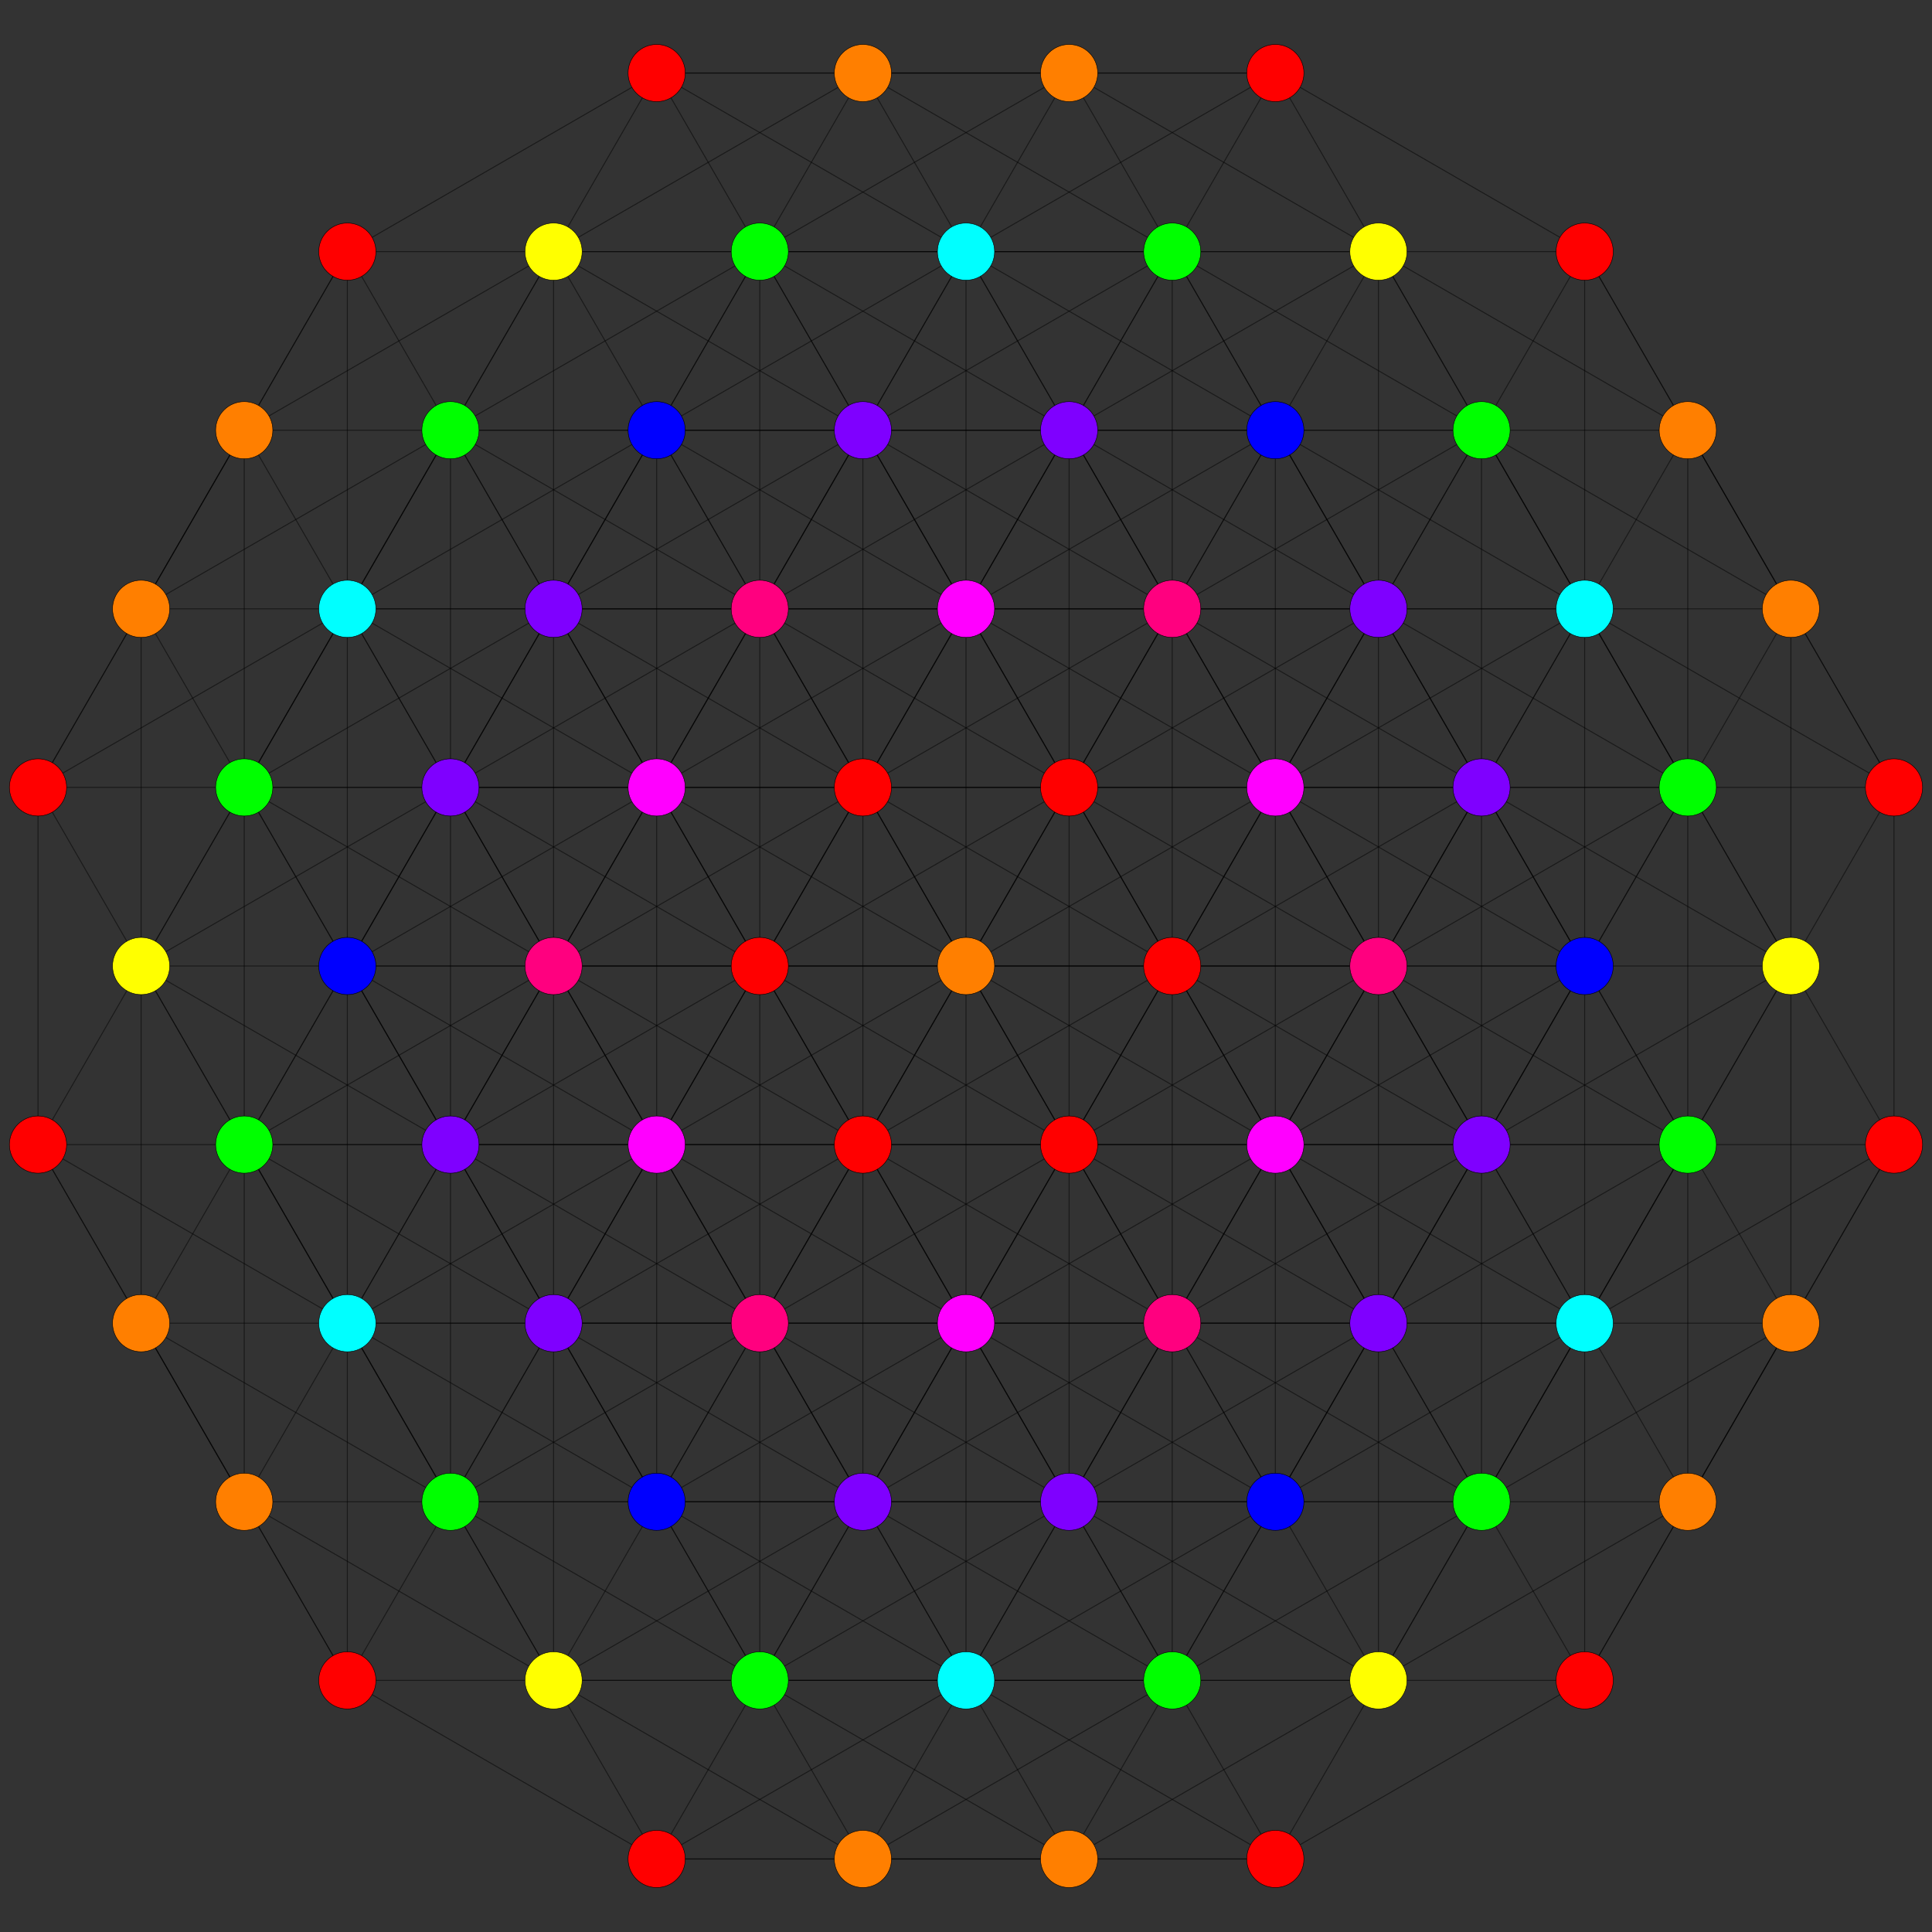 <?xml version="1.0" encoding="UTF-8" standalone="no"?>
<svg
xmlns="http://www.w3.org/2000/svg"
version="1.0"
width="2000" height="2000"
id="1_42_t0_A5.svg">
<rect width="100%" height="100%" fill="#333333" stroke="none"/>
<g style="stroke:#000000;stroke-width:1;stroke-opacity:0.50;">
<line x1="1000.000" y1="1000.000" x2="893.260" y2="1184.878"/>
<line x1="1000.000" y1="1000.000" x2="1106.740" y2="1184.878"/>
<line x1="1000.000" y1="1000.000" x2="1000.000" y2="1369.757"/>
<line x1="1000.000" y1="1000.000" x2="1213.479" y2="1000.000"/>
<line x1="1000.000" y1="1000.000" x2="1320.219" y2="1184.878"/>
<line x1="1000.000" y1="1000.000" x2="1213.479" y2="1369.757"/>
<line x1="1000.000" y1="1000.000" x2="1106.740" y2="815.122"/>
<line x1="1000.000" y1="1000.000" x2="1000.000" y2="1000.000"/>
<line x1="1000.000" y1="1000.000" x2="1320.219" y2="815.122"/>
<line x1="1000.000" y1="1000.000" x2="1426.958" y2="1000.000"/>
<line x1="1000.000" y1="1000.000" x2="893.260" y2="815.122"/>
<line x1="1000.000" y1="1000.000" x2="786.521" y2="1000.000"/>
<line x1="1000.000" y1="1000.000" x2="1000.000" y2="630.243"/>
<line x1="1000.000" y1="1000.000" x2="1213.479" y2="630.243"/>
<line x1="1000.000" y1="1000.000" x2="679.781" y2="1184.878"/>
<line x1="1000.000" y1="1000.000" x2="679.781" y2="815.122"/>
<line x1="1000.000" y1="1000.000" x2="786.521" y2="1369.757"/>
<line x1="1000.000" y1="1000.000" x2="573.042" y2="1000.000"/>
<line x1="1000.000" y1="1000.000" x2="786.521" y2="630.243"/>
<line x1="893.260" y1="1184.878" x2="1106.740" y2="1184.878"/>
<line x1="893.260" y1="1184.878" x2="1000.000" y2="1369.757"/>
<line x1="893.260" y1="1184.878" x2="1213.479" y2="1000.000"/>
<line x1="893.260" y1="1184.878" x2="1213.479" y2="1369.757"/>
<line x1="893.260" y1="1184.878" x2="1106.740" y2="1554.635"/>
<line x1="893.260" y1="1184.878" x2="1106.740" y2="815.122"/>
<line x1="893.260" y1="1184.878" x2="893.260" y2="815.122"/>
<line x1="893.260" y1="1184.878" x2="786.521" y2="1000.000"/>
<line x1="893.260" y1="1184.878" x2="893.260" y2="1184.878"/>
<line x1="893.260" y1="1184.878" x2="786.521" y2="1369.757"/>
<line x1="893.260" y1="1184.878" x2="679.781" y2="1184.878"/>
<line x1="893.260" y1="1184.878" x2="573.042" y2="1000.000"/>
<line x1="893.260" y1="1184.878" x2="679.781" y2="1554.635"/>
<line x1="893.260" y1="1184.878" x2="893.260" y2="1554.635"/>
<line x1="893.260" y1="1184.878" x2="466.302" y2="1184.878"/>
<line x1="893.260" y1="1184.878" x2="573.042" y2="1369.757"/>
<line x1="1106.740" y1="1184.878" x2="1000.000" y2="1369.757"/>
<line x1="1106.740" y1="1184.878" x2="1213.479" y2="1000.000"/>
<line x1="1106.740" y1="1184.878" x2="1320.219" y2="1184.878"/>
<line x1="1106.740" y1="1184.878" x2="1213.479" y2="1369.757"/>
<line x1="1106.740" y1="1184.878" x2="1320.219" y2="1554.635"/>
<line x1="1106.740" y1="1184.878" x2="1106.740" y2="815.122"/>
<line x1="1106.740" y1="1184.878" x2="1106.740" y2="1184.878"/>
<line x1="1106.740" y1="1184.878" x2="1426.958" y2="1000.000"/>
<line x1="1106.740" y1="1184.878" x2="1533.698" y2="1184.878"/>
<line x1="1106.740" y1="1184.878" x2="1426.958" y2="1369.757"/>
<line x1="1106.740" y1="1184.878" x2="893.260" y2="815.122"/>
<line x1="1106.740" y1="1184.878" x2="786.521" y2="1000.000"/>
<line x1="1106.740" y1="1184.878" x2="786.521" y2="1369.757"/>
<line x1="1106.740" y1="1184.878" x2="893.260" y2="1554.635"/>
<line x1="1106.740" y1="1184.878" x2="1106.740" y2="1554.635"/>
<line x1="1000.000" y1="1369.757" x2="1000.000" y2="1369.757"/>
<line x1="1000.000" y1="1369.757" x2="1320.219" y2="1184.878"/>
<line x1="1000.000" y1="1369.757" x2="1213.479" y2="1369.757"/>
<line x1="1000.000" y1="1369.757" x2="1320.219" y2="1554.635"/>
<line x1="1000.000" y1="1369.757" x2="1106.740" y2="1554.635"/>
<line x1="1000.000" y1="1369.757" x2="1213.479" y2="1000.000"/>
<line x1="1000.000" y1="1369.757" x2="1426.958" y2="1369.757"/>
<line x1="1000.000" y1="1369.757" x2="786.521" y2="1000.000"/>
<line x1="1000.000" y1="1369.757" x2="786.521" y2="1369.757"/>
<line x1="1000.000" y1="1369.757" x2="679.781" y2="1184.878"/>
<line x1="1000.000" y1="1369.757" x2="893.260" y2="1554.635"/>
<line x1="1000.000" y1="1369.757" x2="679.781" y2="1554.635"/>
<line x1="1000.000" y1="1369.757" x2="1000.000" y2="1739.513"/>
<line x1="1000.000" y1="1369.757" x2="573.042" y2="1369.757"/>
<line x1="1213.479" y1="1000.000" x2="1320.219" y2="1184.878"/>
<line x1="1213.479" y1="1000.000" x2="1213.479" y2="1369.757"/>
<line x1="1213.479" y1="1000.000" x2="1426.958" y2="1369.757"/>
<line x1="1213.479" y1="1000.000" x2="1106.740" y2="815.122"/>
<line x1="1213.479" y1="1000.000" x2="1320.219" y2="815.122"/>
<line x1="1213.479" y1="1000.000" x2="1213.479" y2="1000.000"/>
<line x1="1213.479" y1="1000.000" x2="1426.958" y2="1000.000"/>
<line x1="1213.479" y1="1000.000" x2="1640.437" y2="1000.000"/>
<line x1="1213.479" y1="1000.000" x2="1533.698" y2="1184.878"/>
<line x1="1213.479" y1="1000.000" x2="893.260" y2="815.122"/>
<line x1="1213.479" y1="1000.000" x2="1213.479" y2="630.243"/>
<line x1="1213.479" y1="1000.000" x2="1426.958" y2="630.243"/>
<line x1="1213.479" y1="1000.000" x2="1533.698" y2="815.122"/>
<line x1="1213.479" y1="1000.000" x2="786.521" y2="1000.000"/>
<line x1="1106.740" y1="1184.878" x2="1320.219" y2="815.122"/>
<line x1="1106.740" y1="1184.878" x2="679.781" y2="1184.878"/>
<line x1="1320.219" y1="1184.878" x2="1213.479" y2="1369.757"/>
<line x1="1320.219" y1="1184.878" x2="1426.958" y2="1369.757"/>
<line x1="1320.219" y1="1184.878" x2="1320.219" y2="1554.635"/>
<line x1="1320.219" y1="1184.878" x2="1320.219" y2="1184.878"/>
<line x1="1320.219" y1="1184.878" x2="1320.219" y2="815.122"/>
<line x1="1320.219" y1="1184.878" x2="1426.958" y2="1000.000"/>
<line x1="1320.219" y1="1184.878" x2="1640.437" y2="1369.757"/>
<line x1="1320.219" y1="1184.878" x2="1640.437" y2="1000.000"/>
<line x1="1320.219" y1="1184.878" x2="1533.698" y2="1184.878"/>
<line x1="1320.219" y1="1184.878" x2="1106.740" y2="815.122"/>
<line x1="1320.219" y1="1184.878" x2="1533.698" y2="815.122"/>
<line x1="1320.219" y1="1184.878" x2="893.260" y2="1184.878"/>
<line x1="1320.219" y1="1184.878" x2="1106.740" y2="1554.635"/>
<line x1="1213.479" y1="1369.757" x2="1426.958" y2="1369.757"/>
<line x1="1213.479" y1="1369.757" x2="1320.219" y2="1554.635"/>
<line x1="1213.479" y1="1369.757" x2="1106.740" y2="1554.635"/>
<line x1="1213.479" y1="1369.757" x2="1213.479" y2="1369.757"/>
<line x1="1213.479" y1="1369.757" x2="1426.958" y2="1000.000"/>
<line x1="1213.479" y1="1369.757" x2="1640.437" y2="1369.757"/>
<line x1="1213.479" y1="1369.757" x2="1533.698" y2="1184.878"/>
<line x1="1213.479" y1="1369.757" x2="786.521" y2="1369.757"/>
<line x1="1213.479" y1="1369.757" x2="1000.000" y2="1739.513"/>
<line x1="1213.479" y1="1369.757" x2="893.260" y2="1554.635"/>
<line x1="1426.958" y1="1369.757" x2="1320.219" y2="1554.635"/>
<line x1="1426.958" y1="1369.757" x2="1106.740" y2="1554.635"/>
<line x1="1426.958" y1="1369.757" x2="1426.958" y2="1000.000"/>
<line x1="1426.958" y1="1369.757" x2="1640.437" y2="1369.757"/>
<line x1="1426.958" y1="1369.757" x2="1640.437" y2="1000.000"/>
<line x1="1426.958" y1="1369.757" x2="1426.958" y2="1369.757"/>
<line x1="1426.958" y1="1369.757" x2="1533.698" y2="1184.878"/>
<line x1="1426.958" y1="1369.757" x2="1533.698" y2="1554.635"/>
<line x1="1426.958" y1="1369.757" x2="1747.177" y2="1184.878"/>
<line x1="1426.958" y1="1369.757" x2="1213.479" y2="1739.513"/>
<line x1="1320.219" y1="1554.635" x2="1106.740" y2="1554.635"/>
<line x1="1320.219" y1="1554.635" x2="1640.437" y2="1369.757"/>
<line x1="1320.219" y1="1554.635" x2="1533.698" y2="1184.878"/>
<line x1="1320.219" y1="1554.635" x2="1320.219" y2="1554.635"/>
<line x1="1320.219" y1="1554.635" x2="1533.698" y2="1554.635"/>
<line x1="1320.219" y1="1554.635" x2="893.260" y2="1554.635"/>
<line x1="1320.219" y1="1554.635" x2="1000.000" y2="1739.513"/>
<line x1="1320.219" y1="1554.635" x2="1213.479" y2="1739.513"/>
<line x1="1320.219" y1="1554.635" x2="1426.958" y2="1739.513"/>
<line x1="1106.740" y1="1554.635" x2="1533.698" y2="1554.635"/>
<line x1="1106.740" y1="1554.635" x2="786.521" y2="1369.757"/>
<line x1="1106.740" y1="1554.635" x2="1106.740" y2="1554.635"/>
<line x1="1106.740" y1="1554.635" x2="679.781" y2="1554.635"/>
<line x1="1106.740" y1="1554.635" x2="1000.000" y2="1739.513"/>
<line x1="1106.740" y1="1554.635" x2="893.260" y2="1554.635"/>
<line x1="1106.740" y1="1554.635" x2="1213.479" y2="1739.513"/>
<line x1="1106.740" y1="1554.635" x2="786.521" y2="1739.513"/>
<line x1="1213.479" y1="1369.757" x2="1533.698" y2="1554.635"/>
<line x1="1213.479" y1="1369.757" x2="1213.479" y2="1739.513"/>
<line x1="1106.740" y1="815.122" x2="1320.219" y2="815.122"/>
<line x1="1106.740" y1="815.122" x2="1426.958" y2="1000.000"/>
<line x1="1106.740" y1="815.122" x2="1533.698" y2="815.122"/>
<line x1="1106.740" y1="815.122" x2="893.260" y2="815.122"/>
<line x1="1106.740" y1="815.122" x2="1000.000" y2="630.243"/>
<line x1="1106.740" y1="815.122" x2="1106.740" y2="815.122"/>
<line x1="1106.740" y1="815.122" x2="1213.479" y2="630.243"/>
<line x1="1106.740" y1="815.122" x2="1320.219" y2="445.365"/>
<line x1="1106.740" y1="815.122" x2="1426.958" y2="630.243"/>
<line x1="1106.740" y1="815.122" x2="786.521" y2="1000.000"/>
<line x1="1106.740" y1="815.122" x2="786.521" y2="630.243"/>
<line x1="1106.740" y1="815.122" x2="893.260" y2="445.365"/>
<line x1="1106.740" y1="815.122" x2="1106.740" y2="445.365"/>
<line x1="1213.479" y1="1000.000" x2="1000.000" y2="630.243"/>
<line x1="1320.219" y1="815.122" x2="1426.958" y2="1000.000"/>
<line x1="1320.219" y1="815.122" x2="1640.437" y2="1000.000"/>
<line x1="1320.219" y1="815.122" x2="1320.219" y2="815.122"/>
<line x1="1320.219" y1="815.122" x2="1533.698" y2="815.122"/>
<line x1="1320.219" y1="815.122" x2="1533.698" y2="1184.878"/>
<line x1="1320.219" y1="815.122" x2="1000.000" y2="630.243"/>
<line x1="1320.219" y1="815.122" x2="1213.479" y2="630.243"/>
<line x1="1320.219" y1="815.122" x2="1426.958" y2="630.243"/>
<line x1="1320.219" y1="815.122" x2="1640.437" y2="630.243"/>
<line x1="1320.219" y1="815.122" x2="1320.219" y2="445.365"/>
<line x1="1320.219" y1="815.122" x2="893.260" y2="815.122"/>
<line x1="1320.219" y1="815.122" x2="1106.740" y2="445.365"/>
<line x1="1426.958" y1="1000.000" x2="1640.437" y2="1000.000"/>
<line x1="1426.958" y1="1000.000" x2="1533.698" y2="1184.878"/>
<line x1="1426.958" y1="1000.000" x2="1533.698" y2="815.122"/>
<line x1="1426.958" y1="1000.000" x2="1426.958" y2="1000.000"/>
<line x1="1426.958" y1="1000.000" x2="1640.437" y2="1369.757"/>
<line x1="1426.958" y1="1000.000" x2="1213.479" y2="630.243"/>
<line x1="1426.958" y1="1000.000" x2="1640.437" y2="630.243"/>
<line x1="1426.958" y1="1000.000" x2="1426.958" y2="630.243"/>
<line x1="1640.437" y1="1000.000" x2="1533.698" y2="1184.878"/>
<line x1="1640.437" y1="1000.000" x2="1533.698" y2="815.122"/>
<line x1="1640.437" y1="1000.000" x2="1640.437" y2="1369.757"/>
<line x1="1640.437" y1="1000.000" x2="1640.437" y2="1000.000"/>
<line x1="1640.437" y1="1000.000" x2="1747.177" y2="1184.878"/>
<line x1="1640.437" y1="1000.000" x2="1426.958" y2="630.243"/>
<line x1="1640.437" y1="1000.000" x2="1640.437" y2="630.243"/>
<line x1="1640.437" y1="1000.000" x2="1747.177" y2="815.122"/>
<line x1="1640.437" y1="1000.000" x2="1853.916" y2="1000.000"/>
<line x1="1533.698" y1="1184.878" x2="1533.698" y2="815.122"/>
<line x1="1533.698" y1="1184.878" x2="1640.437" y2="1369.757"/>
<line x1="1533.698" y1="1184.878" x2="1533.698" y2="1184.878"/>
<line x1="1533.698" y1="1184.878" x2="1747.177" y2="1184.878"/>
<line x1="1533.698" y1="1184.878" x2="1747.177" y2="815.122"/>
<line x1="1533.698" y1="1184.878" x2="1533.698" y2="1554.635"/>
<line x1="1533.698" y1="815.122" x2="1747.177" y2="1184.878"/>
<line x1="1533.698" y1="815.122" x2="1213.479" y2="630.243"/>
<line x1="1533.698" y1="815.122" x2="1640.437" y2="630.243"/>
<line x1="1533.698" y1="815.122" x2="1320.219" y2="445.365"/>
<line x1="1533.698" y1="815.122" x2="1533.698" y2="815.122"/>
<line x1="1533.698" y1="815.122" x2="1426.958" y2="630.243"/>
<line x1="1533.698" y1="815.122" x2="1747.177" y2="815.122"/>
<line x1="1533.698" y1="815.122" x2="1533.698" y2="445.365"/>
<line x1="1426.958" y1="1000.000" x2="1747.177" y2="1184.878"/>
<line x1="1426.958" y1="1000.000" x2="1747.177" y2="815.122"/>
<line x1="1640.437" y1="1369.757" x2="1640.437" y2="1369.757"/>
<line x1="1640.437" y1="1369.757" x2="1533.698" y2="1554.635"/>
<line x1="1640.437" y1="1369.757" x2="1747.177" y2="1184.878"/>
<line x1="1640.437" y1="1369.757" x2="1853.916" y2="1000.000"/>
<line x1="1640.437" y1="1369.757" x2="1853.916" y2="1369.757"/>
<line x1="1640.437" y1="1369.757" x2="1426.958" y2="1739.513"/>
<line x1="1640.437" y1="1369.757" x2="1747.177" y2="1554.635"/>
<line x1="1533.698" y1="1184.878" x2="1853.916" y2="1000.000"/>
<line x1="1426.958" y1="1369.757" x2="1426.958" y2="1739.513"/>
<line x1="1533.698" y1="1554.635" x2="1747.177" y2="1184.878"/>
<line x1="1533.698" y1="1554.635" x2="1533.698" y2="1554.635"/>
<line x1="1533.698" y1="1554.635" x2="1853.916" y2="1369.757"/>
<line x1="1533.698" y1="1554.635" x2="1213.479" y2="1739.513"/>
<line x1="1533.698" y1="1554.635" x2="1426.958" y2="1739.513"/>
<line x1="1533.698" y1="1554.635" x2="1747.177" y2="1554.635"/>
<line x1="1533.698" y1="1554.635" x2="1640.437" y2="1739.513"/>
<line x1="1747.177" y1="1184.878" x2="1747.177" y2="815.122"/>
<line x1="1747.177" y1="1184.878" x2="1853.916" y2="1000.000"/>
<line x1="1747.177" y1="1184.878" x2="1747.177" y2="1184.878"/>
<line x1="1747.177" y1="1184.878" x2="1853.916" y2="1369.757"/>
<line x1="1747.177" y1="1184.878" x2="1747.177" y2="1554.635"/>
<line x1="1747.177" y1="1184.878" x2="1960.656" y2="1184.878"/>
<line x1="893.260" y1="815.122" x2="786.521" y2="1000.000"/>
<line x1="893.260" y1="815.122" x2="893.260" y2="815.122"/>
<line x1="893.260" y1="815.122" x2="1000.000" y2="630.243"/>
<line x1="893.260" y1="815.122" x2="1213.479" y2="630.243"/>
<line x1="893.260" y1="815.122" x2="786.521" y2="630.243"/>
<line x1="893.260" y1="815.122" x2="1106.740" y2="445.365"/>
<line x1="893.260" y1="815.122" x2="679.781" y2="815.122"/>
<line x1="893.260" y1="815.122" x2="573.042" y2="1000.000"/>
<line x1="893.260" y1="815.122" x2="466.302" y2="815.122"/>
<line x1="893.260" y1="815.122" x2="679.781" y2="445.365"/>
<line x1="893.260" y1="815.122" x2="573.042" y2="630.243"/>
<line x1="893.260" y1="815.122" x2="893.260" y2="445.365"/>
<line x1="786.521" y1="1000.000" x2="786.521" y2="1000.000"/>
<line x1="786.521" y1="1000.000" x2="1000.000" y2="630.243"/>
<line x1="786.521" y1="1000.000" x2="786.521" y2="630.243"/>
<line x1="786.521" y1="1000.000" x2="786.521" y2="1369.757"/>
<line x1="786.521" y1="1000.000" x2="679.781" y2="1184.878"/>
<line x1="786.521" y1="1000.000" x2="679.781" y2="815.122"/>
<line x1="786.521" y1="1000.000" x2="573.042" y2="1000.000"/>
<line x1="786.521" y1="1000.000" x2="466.302" y2="815.122"/>
<line x1="786.521" y1="1000.000" x2="466.302" y2="1184.878"/>
<line x1="786.521" y1="1000.000" x2="573.042" y2="630.243"/>
<line x1="786.521" y1="1000.000" x2="573.042" y2="1369.757"/>
<line x1="1106.740" y1="815.122" x2="679.781" y2="815.122"/>
<line x1="1000.000" y1="630.243" x2="1000.000" y2="630.243"/>
<line x1="1000.000" y1="630.243" x2="1213.479" y2="630.243"/>
<line x1="1000.000" y1="630.243" x2="1106.740" y2="445.365"/>
<line x1="1000.000" y1="630.243" x2="1320.219" y2="445.365"/>
<line x1="1000.000" y1="630.243" x2="786.521" y2="630.243"/>
<line x1="1000.000" y1="630.243" x2="1426.958" y2="630.243"/>
<line x1="1000.000" y1="630.243" x2="679.781" y2="815.122"/>
<line x1="1000.000" y1="630.243" x2="679.781" y2="445.365"/>
<line x1="1000.000" y1="630.243" x2="893.260" y2="445.365"/>
<line x1="1000.000" y1="630.243" x2="1000.000" y2="260.487"/>
<line x1="1000.000" y1="630.243" x2="573.042" y2="630.243"/>
<line x1="1213.479" y1="630.243" x2="1426.958" y2="630.243"/>
<line x1="1213.479" y1="630.243" x2="1106.740" y2="445.365"/>
<line x1="1213.479" y1="630.243" x2="1320.219" y2="445.365"/>
<line x1="1213.479" y1="630.243" x2="1213.479" y2="630.243"/>
<line x1="1213.479" y1="630.243" x2="1640.437" y2="630.243"/>
<line x1="1213.479" y1="630.243" x2="786.521" y2="630.243"/>
<line x1="1213.479" y1="630.243" x2="1000.000" y2="260.487"/>
<line x1="1213.479" y1="630.243" x2="893.260" y2="445.365"/>
<line x1="1426.958" y1="630.243" x2="1106.740" y2="445.365"/>
<line x1="1426.958" y1="630.243" x2="1320.219" y2="445.365"/>
<line x1="1426.958" y1="630.243" x2="1426.958" y2="630.243"/>
<line x1="1426.958" y1="630.243" x2="1640.437" y2="630.243"/>
<line x1="1426.958" y1="630.243" x2="1533.698" y2="445.365"/>
<line x1="1426.958" y1="630.243" x2="1747.177" y2="815.122"/>
<line x1="1426.958" y1="630.243" x2="1213.479" y2="260.487"/>
<line x1="1106.740" y1="445.365" x2="1320.219" y2="445.365"/>
<line x1="1106.740" y1="445.365" x2="786.521" y2="630.243"/>
<line x1="1106.740" y1="445.365" x2="1106.740" y2="445.365"/>
<line x1="1106.740" y1="445.365" x2="1533.698" y2="445.365"/>
<line x1="1106.740" y1="445.365" x2="679.781" y2="445.365"/>
<line x1="1106.740" y1="445.365" x2="1000.000" y2="260.487"/>
<line x1="1106.740" y1="445.365" x2="893.260" y2="445.365"/>
<line x1="1106.740" y1="445.365" x2="1213.479" y2="260.487"/>
<line x1="1106.740" y1="445.365" x2="786.521" y2="260.487"/>
<line x1="1320.219" y1="445.365" x2="1320.219" y2="445.365"/>
<line x1="1320.219" y1="445.365" x2="1640.437" y2="630.243"/>
<line x1="1320.219" y1="445.365" x2="1533.698" y2="445.365"/>
<line x1="1320.219" y1="445.365" x2="893.260" y2="445.365"/>
<line x1="1320.219" y1="445.365" x2="1000.000" y2="260.487"/>
<line x1="1320.219" y1="445.365" x2="1213.479" y2="260.487"/>
<line x1="1320.219" y1="445.365" x2="1426.958" y2="260.487"/>
<line x1="1213.479" y1="630.243" x2="1533.698" y2="445.365"/>
<line x1="1213.479" y1="630.243" x2="1213.479" y2="260.487"/>
<line x1="786.521" y1="630.243" x2="466.302" y2="815.122"/>
<line x1="786.521" y1="630.243" x2="679.781" y2="445.365"/>
<line x1="786.521" y1="630.243" x2="573.042" y2="630.243"/>
<line x1="786.521" y1="630.243" x2="786.521" y2="260.487"/>
<line x1="893.260" y1="815.122" x2="679.781" y2="1184.878"/>
<line x1="1320.219" y1="815.122" x2="1747.177" y2="815.122"/>
<line x1="1000.000" y1="630.243" x2="786.521" y2="260.487"/>
<line x1="786.521" y1="1369.757" x2="679.781" y2="1554.635"/>
<line x1="786.521" y1="1369.757" x2="466.302" y2="1184.878"/>
<line x1="786.521" y1="1369.757" x2="573.042" y2="1369.757"/>
<line x1="786.521" y1="1369.757" x2="786.521" y2="1739.513"/>
<line x1="893.260" y1="1184.878" x2="679.781" y2="815.122"/>
<line x1="1320.219" y1="1184.878" x2="1747.177" y2="1184.878"/>
<line x1="1000.000" y1="1369.757" x2="786.521" y2="1739.513"/>
<line x1="1640.437" y1="630.243" x2="1640.437" y2="630.243"/>
<line x1="1640.437" y1="630.243" x2="1747.177" y2="815.122"/>
<line x1="1640.437" y1="630.243" x2="1533.698" y2="445.365"/>
<line x1="1640.437" y1="630.243" x2="1853.916" y2="1000.000"/>
<line x1="1640.437" y1="630.243" x2="1853.916" y2="630.243"/>
<line x1="1640.437" y1="630.243" x2="1426.958" y2="260.487"/>
<line x1="1640.437" y1="630.243" x2="1747.177" y2="445.365"/>
<line x1="1533.698" y1="815.122" x2="1853.916" y2="1000.000"/>
<line x1="1426.958" y1="630.243" x2="1426.958" y2="260.487"/>
<line x1="1747.177" y1="815.122" x2="1533.698" y2="445.365"/>
<line x1="1747.177" y1="815.122" x2="1853.916" y2="1000.000"/>
<line x1="1747.177" y1="815.122" x2="1747.177" y2="815.122"/>
<line x1="1747.177" y1="815.122" x2="1853.916" y2="630.243"/>
<line x1="1747.177" y1="815.122" x2="1747.177" y2="445.365"/>
<line x1="1747.177" y1="815.122" x2="1960.656" y2="815.122"/>
<line x1="1533.698" y1="445.365" x2="1533.698" y2="445.365"/>
<line x1="1533.698" y1="445.365" x2="1853.916" y2="630.243"/>
<line x1="1533.698" y1="445.365" x2="1213.479" y2="260.487"/>
<line x1="1533.698" y1="445.365" x2="1426.958" y2="260.487"/>
<line x1="1533.698" y1="445.365" x2="1747.177" y2="445.365"/>
<line x1="1533.698" y1="445.365" x2="1640.437" y2="260.487"/>
<line x1="1853.916" y1="1000.000" x2="1853.916" y2="1000.000"/>
<line x1="1853.916" y1="1000.000" x2="1853.916" y2="1369.757"/>
<line x1="1853.916" y1="1000.000" x2="1853.916" y2="630.243"/>
<line x1="1853.916" y1="1000.000" x2="1960.656" y2="1184.878"/>
<line x1="1853.916" y1="1000.000" x2="1960.656" y2="815.122"/>
<line x1="1853.916" y1="1369.757" x2="1747.177" y2="1554.635"/>
<line x1="1853.916" y1="1369.757" x2="1853.916" y2="1369.757"/>
<line x1="1853.916" y1="1369.757" x2="1960.656" y2="1184.878"/>
<line x1="1853.916" y1="1369.757" x2="1640.437" y2="1739.513"/>
<line x1="1640.437" y1="1369.757" x2="1640.437" y2="1739.513"/>
<line x1="1853.916" y1="630.243" x2="1747.177" y2="445.365"/>
<line x1="1853.916" y1="630.243" x2="1853.916" y2="630.243"/>
<line x1="1853.916" y1="630.243" x2="1960.656" y2="815.122"/>
<line x1="1853.916" y1="630.243" x2="1640.437" y2="260.487"/>
<line x1="1640.437" y1="630.243" x2="1640.437" y2="260.487"/>
<line x1="786.521" y1="1000.000" x2="359.563" y2="1000.000"/>
<line x1="679.781" y1="1184.878" x2="786.521" y2="1369.757"/>
<line x1="679.781" y1="1184.878" x2="573.042" y2="1369.757"/>
<line x1="679.781" y1="1184.878" x2="679.781" y2="1184.878"/>
<line x1="679.781" y1="1184.878" x2="679.781" y2="1554.635"/>
<line x1="679.781" y1="1184.878" x2="573.042" y2="1000.000"/>
<line x1="679.781" y1="1184.878" x2="679.781" y2="815.122"/>
<line x1="679.781" y1="1184.878" x2="359.563" y2="1000.000"/>
<line x1="679.781" y1="1184.878" x2="359.563" y2="1369.757"/>
<line x1="679.781" y1="1184.878" x2="466.302" y2="1184.878"/>
<line x1="679.781" y1="1184.878" x2="466.302" y2="815.122"/>
<line x1="679.781" y1="1184.878" x2="893.260" y2="1554.635"/>
<line x1="786.521" y1="1369.757" x2="893.260" y2="1554.635"/>
<line x1="786.521" y1="1369.757" x2="786.521" y2="1369.757"/>
<line x1="786.521" y1="1369.757" x2="573.042" y2="1000.000"/>
<line x1="786.521" y1="1369.757" x2="359.563" y2="1369.757"/>
<line x1="786.521" y1="1369.757" x2="1000.000" y2="1739.513"/>
<line x1="573.042" y1="1369.757" x2="893.260" y2="1554.635"/>
<line x1="573.042" y1="1369.757" x2="679.781" y2="1554.635"/>
<line x1="573.042" y1="1369.757" x2="573.042" y2="1000.000"/>
<line x1="573.042" y1="1369.757" x2="573.042" y2="1369.757"/>
<line x1="573.042" y1="1369.757" x2="359.563" y2="1000.000"/>
<line x1="573.042" y1="1369.757" x2="359.563" y2="1369.757"/>
<line x1="573.042" y1="1369.757" x2="466.302" y2="1184.878"/>
<line x1="573.042" y1="1369.757" x2="466.302" y2="1554.635"/>
<line x1="573.042" y1="1369.757" x2="252.823" y2="1184.878"/>
<line x1="573.042" y1="1369.757" x2="786.521" y2="1739.513"/>
<line x1="893.260" y1="1554.635" x2="679.781" y2="1554.635"/>
<line x1="893.260" y1="1554.635" x2="893.260" y2="1554.635"/>
<line x1="893.260" y1="1554.635" x2="466.302" y2="1554.635"/>
<line x1="893.260" y1="1554.635" x2="1000.000" y2="1739.513"/>
<line x1="893.260" y1="1554.635" x2="786.521" y2="1739.513"/>
<line x1="893.260" y1="1554.635" x2="1213.479" y2="1739.513"/>
<line x1="679.781" y1="1554.635" x2="679.781" y2="1554.635"/>
<line x1="679.781" y1="1554.635" x2="359.563" y2="1369.757"/>
<line x1="679.781" y1="1554.635" x2="466.302" y2="1184.878"/>
<line x1="679.781" y1="1554.635" x2="466.302" y2="1554.635"/>
<line x1="679.781" y1="1554.635" x2="1000.000" y2="1739.513"/>
<line x1="679.781" y1="1554.635" x2="786.521" y2="1739.513"/>
<line x1="679.781" y1="1554.635" x2="573.042" y2="1739.513"/>
<line x1="786.521" y1="1369.757" x2="466.302" y2="1554.635"/>
<line x1="573.042" y1="1000.000" x2="359.563" y2="1000.000"/>
<line x1="573.042" y1="1000.000" x2="573.042" y2="630.243"/>
<line x1="573.042" y1="1000.000" x2="466.302" y2="815.122"/>
<line x1="573.042" y1="1000.000" x2="252.823" y2="1184.878"/>
<line x1="679.781" y1="1184.878" x2="252.823" y2="1184.878"/>
<line x1="1000.000" y1="1369.757" x2="1213.479" y2="1739.513"/>
<line x1="679.781" y1="815.122" x2="573.042" y2="1000.000"/>
<line x1="679.781" y1="815.122" x2="359.563" y2="1000.000"/>
<line x1="679.781" y1="815.122" x2="466.302" y2="815.122"/>
<line x1="679.781" y1="815.122" x2="679.781" y2="815.122"/>
<line x1="679.781" y1="815.122" x2="786.521" y2="630.243"/>
<line x1="679.781" y1="815.122" x2="359.563" y2="630.243"/>
<line x1="679.781" y1="815.122" x2="573.042" y2="630.243"/>
<line x1="679.781" y1="815.122" x2="679.781" y2="445.365"/>
<line x1="679.781" y1="815.122" x2="466.302" y2="1184.878"/>
<line x1="679.781" y1="815.122" x2="893.260" y2="445.365"/>
<line x1="573.042" y1="1000.000" x2="466.302" y2="1184.878"/>
<line x1="573.042" y1="1000.000" x2="573.042" y2="1000.000"/>
<line x1="573.042" y1="1000.000" x2="786.521" y2="630.243"/>
<line x1="573.042" y1="1000.000" x2="359.563" y2="630.243"/>
<line x1="573.042" y1="1000.000" x2="359.563" y2="1369.757"/>
<line x1="359.563" y1="1000.000" x2="466.302" y2="815.122"/>
<line x1="359.563" y1="1000.000" x2="466.302" y2="1184.878"/>
<line x1="359.563" y1="1000.000" x2="359.563" y2="630.243"/>
<line x1="359.563" y1="1000.000" x2="573.042" y2="630.243"/>
<line x1="359.563" y1="1000.000" x2="359.563" y2="1000.000"/>
<line x1="359.563" y1="1000.000" x2="252.823" y2="815.122"/>
<line x1="359.563" y1="1000.000" x2="359.563" y2="1369.757"/>
<line x1="359.563" y1="1000.000" x2="252.823" y2="1184.878"/>
<line x1="359.563" y1="1000.000" x2="146.084" y2="1000.000"/>
<line x1="466.302" y1="815.122" x2="466.302" y2="1184.878"/>
<line x1="466.302" y1="815.122" x2="359.563" y2="630.243"/>
<line x1="466.302" y1="815.122" x2="679.781" y2="445.365"/>
<line x1="466.302" y1="815.122" x2="466.302" y2="815.122"/>
<line x1="466.302" y1="815.122" x2="573.042" y2="630.243"/>
<line x1="466.302" y1="815.122" x2="252.823" y2="815.122"/>
<line x1="466.302" y1="815.122" x2="252.823" y2="1184.878"/>
<line x1="466.302" y1="815.122" x2="466.302" y2="445.365"/>
<line x1="466.302" y1="1184.878" x2="252.823" y2="815.122"/>
<line x1="466.302" y1="1184.878" x2="359.563" y2="1369.757"/>
<line x1="466.302" y1="1184.878" x2="466.302" y2="1184.878"/>
<line x1="466.302" y1="1184.878" x2="252.823" y2="1184.878"/>
<line x1="466.302" y1="1184.878" x2="466.302" y2="1554.635"/>
<line x1="573.042" y1="1000.000" x2="252.823" y2="815.122"/>
<line x1="786.521" y1="630.243" x2="893.260" y2="445.365"/>
<line x1="786.521" y1="630.243" x2="786.521" y2="630.243"/>
<line x1="786.521" y1="630.243" x2="359.563" y2="630.243"/>
<line x1="786.521" y1="630.243" x2="1000.000" y2="260.487"/>
<line x1="573.042" y1="630.243" x2="679.781" y2="445.365"/>
<line x1="573.042" y1="630.243" x2="893.260" y2="445.365"/>
<line x1="573.042" y1="630.243" x2="359.563" y2="630.243"/>
<line x1="573.042" y1="630.243" x2="573.042" y2="630.243"/>
<line x1="573.042" y1="630.243" x2="466.302" y2="445.365"/>
<line x1="573.042" y1="630.243" x2="252.823" y2="815.122"/>
<line x1="573.042" y1="630.243" x2="786.521" y2="260.487"/>
<line x1="679.781" y1="445.365" x2="893.260" y2="445.365"/>
<line x1="679.781" y1="445.365" x2="359.563" y2="630.243"/>
<line x1="679.781" y1="445.365" x2="679.781" y2="445.365"/>
<line x1="679.781" y1="445.365" x2="466.302" y2="445.365"/>
<line x1="679.781" y1="445.365" x2="1000.000" y2="260.487"/>
<line x1="679.781" y1="445.365" x2="786.521" y2="260.487"/>
<line x1="679.781" y1="445.365" x2="573.042" y2="260.487"/>
<line x1="893.260" y1="445.365" x2="466.302" y2="445.365"/>
<line x1="893.260" y1="445.365" x2="893.260" y2="445.365"/>
<line x1="893.260" y1="445.365" x2="1000.000" y2="260.487"/>
<line x1="893.260" y1="445.365" x2="786.521" y2="260.487"/>
<line x1="893.260" y1="445.365" x2="1213.479" y2="260.487"/>
<line x1="786.521" y1="630.243" x2="466.302" y2="445.365"/>
<line x1="359.563" y1="630.243" x2="359.563" y2="630.243"/>
<line x1="359.563" y1="630.243" x2="252.823" y2="815.122"/>
<line x1="359.563" y1="630.243" x2="466.302" y2="445.365"/>
<line x1="359.563" y1="630.243" x2="146.084" y2="1000.000"/>
<line x1="359.563" y1="630.243" x2="146.084" y2="630.243"/>
<line x1="359.563" y1="630.243" x2="573.042" y2="260.487"/>
<line x1="359.563" y1="630.243" x2="252.823" y2="445.365"/>
<line x1="466.302" y1="815.122" x2="146.084" y2="1000.000"/>
<line x1="573.042" y1="630.243" x2="573.042" y2="260.487"/>
<line x1="252.823" y1="815.122" x2="466.302" y2="445.365"/>
<line x1="252.823" y1="815.122" x2="252.823" y2="1184.878"/>
<line x1="252.823" y1="815.122" x2="146.084" y2="1000.000"/>
<line x1="252.823" y1="815.122" x2="252.823" y2="815.122"/>
<line x1="252.823" y1="815.122" x2="146.084" y2="630.243"/>
<line x1="252.823" y1="815.122" x2="252.823" y2="445.365"/>
<line x1="252.823" y1="815.122" x2="39.344" y2="815.122"/>
<line x1="466.302" y1="445.365" x2="466.302" y2="445.365"/>
<line x1="466.302" y1="445.365" x2="146.084" y2="630.243"/>
<line x1="466.302" y1="445.365" x2="786.521" y2="260.487"/>
<line x1="466.302" y1="445.365" x2="573.042" y2="260.487"/>
<line x1="466.302" y1="445.365" x2="252.823" y2="445.365"/>
<line x1="466.302" y1="445.365" x2="359.563" y2="260.487"/>
<line x1="359.563" y1="1369.757" x2="359.563" y2="1369.757"/>
<line x1="359.563" y1="1369.757" x2="466.302" y2="1554.635"/>
<line x1="359.563" y1="1369.757" x2="252.823" y2="1184.878"/>
<line x1="359.563" y1="1369.757" x2="146.084" y2="1000.000"/>
<line x1="359.563" y1="1369.757" x2="146.084" y2="1369.757"/>
<line x1="359.563" y1="1369.757" x2="573.042" y2="1739.513"/>
<line x1="359.563" y1="1369.757" x2="252.823" y2="1554.635"/>
<line x1="466.302" y1="1184.878" x2="146.084" y2="1000.000"/>
<line x1="573.042" y1="1369.757" x2="573.042" y2="1739.513"/>
<line x1="466.302" y1="1554.635" x2="252.823" y2="1184.878"/>
<line x1="466.302" y1="1554.635" x2="466.302" y2="1554.635"/>
<line x1="466.302" y1="1554.635" x2="146.084" y2="1369.757"/>
<line x1="466.302" y1="1554.635" x2="786.521" y2="1739.513"/>
<line x1="466.302" y1="1554.635" x2="573.042" y2="1739.513"/>
<line x1="466.302" y1="1554.635" x2="252.823" y2="1554.635"/>
<line x1="466.302" y1="1554.635" x2="359.563" y2="1739.513"/>
<line x1="252.823" y1="1184.878" x2="146.084" y2="1000.000"/>
<line x1="252.823" y1="1184.878" x2="252.823" y2="1184.878"/>
<line x1="252.823" y1="1184.878" x2="146.084" y2="1369.757"/>
<line x1="252.823" y1="1184.878" x2="252.823" y2="1554.635"/>
<line x1="252.823" y1="1184.878" x2="39.344" y2="1184.878"/>
<line x1="679.781" y1="815.122" x2="252.823" y2="815.122"/>
<line x1="1000.000" y1="630.243" x2="1213.479" y2="260.487"/>
<line x1="146.084" y1="1000.000" x2="146.084" y2="1000.000"/>
<line x1="146.084" y1="1000.000" x2="146.084" y2="630.243"/>
<line x1="146.084" y1="1000.000" x2="146.084" y2="1369.757"/>
<line x1="146.084" y1="1000.000" x2="39.344" y2="815.122"/>
<line x1="146.084" y1="1000.000" x2="39.344" y2="1184.878"/>
<line x1="146.084" y1="630.243" x2="252.823" y2="445.365"/>
<line x1="146.084" y1="630.243" x2="146.084" y2="630.243"/>
<line x1="146.084" y1="630.243" x2="39.344" y2="815.122"/>
<line x1="146.084" y1="630.243" x2="359.563" y2="260.487"/>
<line x1="359.563" y1="630.243" x2="359.563" y2="260.487"/>
<line x1="146.084" y1="1369.757" x2="252.823" y2="1554.635"/>
<line x1="146.084" y1="1369.757" x2="146.084" y2="1369.757"/>
<line x1="146.084" y1="1369.757" x2="39.344" y2="1184.878"/>
<line x1="146.084" y1="1369.757" x2="359.563" y2="1739.513"/>
<line x1="359.563" y1="1369.757" x2="359.563" y2="1739.513"/>
<line x1="1000.000" y1="1739.513" x2="1000.000" y2="1739.513"/>
<line x1="1000.000" y1="1739.513" x2="1213.479" y2="1739.513"/>
<line x1="1000.000" y1="1739.513" x2="786.521" y2="1739.513"/>
<line x1="1000.000" y1="1739.513" x2="1426.958" y2="1739.513"/>
<line x1="1000.000" y1="1739.513" x2="1106.740" y2="1924.391"/>
<line x1="1000.000" y1="1739.513" x2="573.042" y2="1739.513"/>
<line x1="1000.000" y1="1739.513" x2="893.260" y2="1924.391"/>
<line x1="1106.740" y1="1554.635" x2="1426.958" y2="1739.513"/>
<line x1="893.260" y1="1554.635" x2="573.042" y2="1739.513"/>
<line x1="1213.479" y1="1739.513" x2="786.521" y2="1739.513"/>
<line x1="1213.479" y1="1739.513" x2="1426.958" y2="1739.513"/>
<line x1="1213.479" y1="1739.513" x2="1213.479" y2="1739.513"/>
<line x1="1213.479" y1="1739.513" x2="1106.740" y2="1924.391"/>
<line x1="1213.479" y1="1739.513" x2="893.260" y2="1924.391"/>
<line x1="1213.479" y1="1739.513" x2="1320.219" y2="1924.391"/>
<line x1="786.521" y1="1739.513" x2="786.521" y2="1739.513"/>
<line x1="786.521" y1="1739.513" x2="1106.740" y2="1924.391"/>
<line x1="786.521" y1="1739.513" x2="573.042" y2="1739.513"/>
<line x1="786.521" y1="1739.513" x2="893.260" y2="1924.391"/>
<line x1="786.521" y1="1739.513" x2="679.781" y2="1924.391"/>
<line x1="1320.219" y1="1184.878" x2="1533.698" y2="1554.635"/>
<line x1="1320.219" y1="815.122" x2="1533.698" y2="445.365"/>
<line x1="1426.958" y1="1739.513" x2="1426.958" y2="1739.513"/>
<line x1="1426.958" y1="1739.513" x2="1747.177" y2="1554.635"/>
<line x1="1426.958" y1="1739.513" x2="1106.740" y2="1924.391"/>
<line x1="1426.958" y1="1739.513" x2="1640.437" y2="1739.513"/>
<line x1="1426.958" y1="1739.513" x2="1320.219" y2="1924.391"/>
<line x1="1747.177" y1="1554.635" x2="1747.177" y2="1554.635"/>
<line x1="1747.177" y1="1554.635" x2="1960.656" y2="1184.878"/>
<line x1="1747.177" y1="1554.635" x2="1640.437" y2="1739.513"/>
<line x1="1640.437" y1="1369.757" x2="1960.656" y2="1184.878"/>
<line x1="1106.740" y1="1924.391" x2="893.260" y2="1924.391"/>
<line x1="1106.740" y1="1924.391" x2="1106.740" y2="1924.391"/>
<line x1="1106.740" y1="1924.391" x2="1320.219" y2="1924.391"/>
<line x1="1106.740" y1="1924.391" x2="679.781" y2="1924.391"/>
<line x1="1000.000" y1="1739.513" x2="679.781" y2="1924.391"/>
<line x1="679.781" y1="815.122" x2="466.302" y2="445.365"/>
<line x1="679.781" y1="1184.878" x2="466.302" y2="1554.635"/>
<line x1="1000.000" y1="260.487" x2="1000.000" y2="260.487"/>
<line x1="1000.000" y1="260.487" x2="1213.479" y2="260.487"/>
<line x1="1000.000" y1="260.487" x2="786.521" y2="260.487"/>
<line x1="1000.000" y1="260.487" x2="573.042" y2="260.487"/>
<line x1="1000.000" y1="260.487" x2="893.260" y2="75.609"/>
<line x1="1000.000" y1="260.487" x2="1426.958" y2="260.487"/>
<line x1="1000.000" y1="260.487" x2="1106.740" y2="75.609"/>
<line x1="893.260" y1="445.365" x2="573.042" y2="260.487"/>
<line x1="1106.740" y1="445.365" x2="1426.958" y2="260.487"/>
<line x1="1213.479" y1="260.487" x2="786.521" y2="260.487"/>
<line x1="1213.479" y1="260.487" x2="1213.479" y2="260.487"/>
<line x1="1213.479" y1="260.487" x2="893.260" y2="75.609"/>
<line x1="1213.479" y1="260.487" x2="1426.958" y2="260.487"/>
<line x1="1213.479" y1="260.487" x2="1106.740" y2="75.609"/>
<line x1="1213.479" y1="260.487" x2="1320.219" y2="75.609"/>
<line x1="786.521" y1="260.487" x2="573.042" y2="260.487"/>
<line x1="786.521" y1="260.487" x2="786.521" y2="260.487"/>
<line x1="786.521" y1="260.487" x2="893.260" y2="75.609"/>
<line x1="786.521" y1="260.487" x2="1106.740" y2="75.609"/>
<line x1="786.521" y1="260.487" x2="679.781" y2="75.609"/>
<line x1="573.042" y1="260.487" x2="573.042" y2="260.487"/>
<line x1="573.042" y1="260.487" x2="252.823" y2="445.365"/>
<line x1="573.042" y1="260.487" x2="893.260" y2="75.609"/>
<line x1="573.042" y1="260.487" x2="359.563" y2="260.487"/>
<line x1="573.042" y1="260.487" x2="679.781" y2="75.609"/>
<line x1="252.823" y1="445.365" x2="252.823" y2="445.365"/>
<line x1="252.823" y1="445.365" x2="39.344" y2="815.122"/>
<line x1="252.823" y1="445.365" x2="359.563" y2="260.487"/>
<line x1="359.563" y1="630.243" x2="39.344" y2="815.122"/>
<line x1="893.260" y1="75.609" x2="1106.740" y2="75.609"/>
<line x1="893.260" y1="75.609" x2="893.260" y2="75.609"/>
<line x1="893.260" y1="75.609" x2="679.781" y2="75.609"/>
<line x1="893.260" y1="75.609" x2="1320.219" y2="75.609"/>
<line x1="1000.000" y1="260.487" x2="1320.219" y2="75.609"/>
<line x1="573.042" y1="1739.513" x2="573.042" y2="1739.513"/>
<line x1="573.042" y1="1739.513" x2="252.823" y2="1554.635"/>
<line x1="573.042" y1="1739.513" x2="893.260" y2="1924.391"/>
<line x1="573.042" y1="1739.513" x2="359.563" y2="1739.513"/>
<line x1="573.042" y1="1739.513" x2="679.781" y2="1924.391"/>
<line x1="252.823" y1="1554.635" x2="252.823" y2="1554.635"/>
<line x1="252.823" y1="1554.635" x2="39.344" y2="1184.878"/>
<line x1="252.823" y1="1554.635" x2="359.563" y2="1739.513"/>
<line x1="359.563" y1="1369.757" x2="39.344" y2="1184.878"/>
<line x1="893.260" y1="1924.391" x2="893.260" y2="1924.391"/>
<line x1="893.260" y1="1924.391" x2="679.781" y2="1924.391"/>
<line x1="893.260" y1="1924.391" x2="1320.219" y2="1924.391"/>
<line x1="1000.000" y1="1739.513" x2="1320.219" y2="1924.391"/>
<line x1="1426.958" y1="260.487" x2="1426.958" y2="260.487"/>
<line x1="1426.958" y1="260.487" x2="1747.177" y2="445.365"/>
<line x1="1426.958" y1="260.487" x2="1106.740" y2="75.609"/>
<line x1="1426.958" y1="260.487" x2="1640.437" y2="260.487"/>
<line x1="1426.958" y1="260.487" x2="1320.219" y2="75.609"/>
<line x1="1747.177" y1="445.365" x2="1747.177" y2="445.365"/>
<line x1="1747.177" y1="445.365" x2="1960.656" y2="815.122"/>
<line x1="1747.177" y1="445.365" x2="1640.437" y2="260.487"/>
<line x1="1640.437" y1="630.243" x2="1960.656" y2="815.122"/>
<line x1="1106.740" y1="75.609" x2="1106.740" y2="75.609"/>
<line x1="1106.740" y1="75.609" x2="1320.219" y2="75.609"/>
<line x1="1106.740" y1="75.609" x2="679.781" y2="75.609"/>
<line x1="1000.000" y1="260.487" x2="679.781" y2="75.609"/>
<line x1="1960.656" y1="1184.878" x2="1960.656" y2="815.122"/>
<line x1="1960.656" y1="1184.878" x2="1960.656" y2="1184.878"/>
<line x1="1960.656" y1="815.122" x2="1960.656" y2="815.122"/>
<line x1="1640.437" y1="1739.513" x2="1640.437" y2="1739.513"/>
<line x1="1640.437" y1="1739.513" x2="1320.219" y2="1924.391"/>
<line x1="1320.219" y1="1924.391" x2="1320.219" y2="1924.391"/>
<line x1="39.344" y1="815.122" x2="39.344" y2="1184.878"/>
<line x1="39.344" y1="815.122" x2="39.344" y2="815.122"/>
<line x1="39.344" y1="1184.878" x2="39.344" y2="1184.878"/>
<line x1="359.563" y1="260.487" x2="359.563" y2="260.487"/>
<line x1="359.563" y1="260.487" x2="679.781" y2="75.609"/>
<line x1="679.781" y1="75.609" x2="679.781" y2="75.609"/>
<line x1="1640.437" y1="260.487" x2="1640.437" y2="260.487"/>
<line x1="1640.437" y1="260.487" x2="1320.219" y2="75.609"/>
<line x1="1320.219" y1="75.609" x2="1320.219" y2="75.609"/>
<line x1="359.563" y1="1739.513" x2="359.563" y2="1739.513"/>
<line x1="359.563" y1="1739.513" x2="679.781" y2="1924.391"/>
<line x1="679.781" y1="1924.391" x2="679.781" y2="1924.391"/>
</g>
<g style="stroke:#000000;stroke-width:0.5;fill:#ff0000">
<circle cx="1960.656" cy="1184.878" r="29.6"/>
<circle cx="1960.656" cy="815.122" r="29.6"/>
<circle cx="1640.437" cy="1739.513" r="29.6"/>
<circle cx="1320.219" cy="1924.391" r="29.6"/>
<circle cx="39.344" cy="815.122" r="29.6"/>
<circle cx="39.344" cy="1184.878" r="29.6"/>
<circle cx="359.563" cy="260.487" r="29.6"/>
<circle cx="679.781" cy="75.609" r="29.6"/>
<circle cx="1640.437" cy="260.487" r="29.6"/>
<circle cx="1320.219" cy="75.609" r="29.6"/>
<circle cx="359.563" cy="1739.513" r="29.6"/>
<circle cx="679.781" cy="1924.391" r="29.6"/>
</g>
<g style="stroke:#000000;stroke-width:0.5;fill:#ff7f00">
<circle cx="1853.916" cy="1369.757" r="29.6"/>
<circle cx="1853.916" cy="630.243" r="29.6"/>
<circle cx="146.084" cy="630.243" r="29.6"/>
<circle cx="146.084" cy="1369.757" r="29.6"/>
<circle cx="1747.177" cy="1554.635" r="29.6"/>
<circle cx="1106.740" cy="1924.391" r="29.6"/>
<circle cx="252.823" cy="445.365" r="29.6"/>
<circle cx="893.260" cy="75.609" r="29.6"/>
<circle cx="252.823" cy="1554.635" r="29.6"/>
<circle cx="893.260" cy="1924.391" r="29.6"/>
<circle cx="1747.177" cy="445.365" r="29.6"/>
<circle cx="1106.740" cy="75.609" r="29.6"/>
</g>
<g style="stroke:#000000;stroke-width:0.5;fill:#ffff00">
<circle cx="1853.916" cy="1000.000" r="29.6"/>
<circle cx="146.084" cy="1000.000" r="29.6"/>
<circle cx="1426.958" cy="1739.513" r="29.6"/>
<circle cx="573.042" cy="260.487" r="29.6"/>
<circle cx="573.042" cy="1739.513" r="29.6"/>
<circle cx="1426.958" cy="260.487" r="29.6"/>
</g>
<g style="stroke:#000000;stroke-width:0.5;fill:#00ff00">
<circle cx="1533.698" cy="1554.635" r="29.6"/>
<circle cx="1747.177" cy="1184.878" r="29.6"/>
<circle cx="1747.177" cy="815.122" r="29.6"/>
<circle cx="1533.698" cy="445.365" r="29.6"/>
<circle cx="252.823" cy="815.122" r="29.6"/>
<circle cx="466.302" cy="445.365" r="29.6"/>
<circle cx="466.302" cy="1554.635" r="29.6"/>
<circle cx="252.823" cy="1184.878" r="29.6"/>
<circle cx="1213.479" cy="1739.513" r="29.6"/>
<circle cx="786.521" cy="1739.513" r="29.6"/>
<circle cx="1213.479" cy="260.487" r="29.6"/>
<circle cx="786.521" cy="260.487" r="29.6"/>
</g>
<g style="stroke:#000000;stroke-width:0.5;fill:#00ffff">
<circle cx="1640.437" cy="1369.757" r="29.6"/>
<circle cx="1640.437" cy="630.243" r="29.6"/>
<circle cx="359.563" cy="630.243" r="29.6"/>
<circle cx="359.563" cy="1369.757" r="29.6"/>
<circle cx="1000.000" cy="1739.513" r="29.6"/>
<circle cx="1000.000" cy="260.487" r="29.6"/>
</g>
<g style="stroke:#000000;stroke-width:0.5;fill:#0000ff">
<circle cx="1320.219" cy="1554.635" r="29.6"/>
<circle cx="1640.437" cy="1000.000" r="29.6"/>
<circle cx="1320.219" cy="445.365" r="29.6"/>
<circle cx="679.781" cy="1554.635" r="29.6"/>
<circle cx="359.563" cy="1000.000" r="29.6"/>
<circle cx="679.781" cy="445.365" r="29.6"/>
</g>
<g style="stroke:#000000;stroke-width:0.5;fill:#7f00ff">
<circle cx="1426.958" cy="1369.757" r="29.6"/>
<circle cx="1106.740" cy="1554.635" r="29.6"/>
<circle cx="1533.698" cy="1184.878" r="29.6"/>
<circle cx="1533.698" cy="815.122" r="29.6"/>
<circle cx="1426.958" cy="630.243" r="29.6"/>
<circle cx="1106.740" cy="445.365" r="29.6"/>
<circle cx="573.042" cy="1369.757" r="29.6"/>
<circle cx="893.260" cy="1554.635" r="29.6"/>
<circle cx="466.302" cy="815.122" r="29.6"/>
<circle cx="466.302" cy="1184.878" r="29.6"/>
<circle cx="573.042" cy="630.243" r="29.6"/>
<circle cx="893.260" cy="445.365" r="29.6"/>
</g>
<g style="stroke:#000000;stroke-width:0.5;fill:#ff00ff">
<circle cx="1000.000" cy="1369.757" r="29.6"/>
<circle cx="1320.219" cy="1184.878" r="29.6"/>
<circle cx="1320.219" cy="815.122" r="29.6"/>
<circle cx="1000.000" cy="630.243" r="29.6"/>
<circle cx="679.781" cy="1184.878" r="29.6"/>
<circle cx="679.781" cy="815.122" r="29.6"/>
</g>
<g style="stroke:#000000;stroke-width:0.5;fill:#ff007f">
<circle cx="1213.479" cy="1369.757" r="29.6"/>
<circle cx="1426.958" cy="1000.000" r="29.6"/>
<circle cx="1213.479" cy="630.243" r="29.6"/>
<circle cx="786.521" cy="630.243" r="29.6"/>
<circle cx="786.521" cy="1369.757" r="29.6"/>
<circle cx="573.042" cy="1000.000" r="29.6"/>
</g>
<g style="stroke:#000000;stroke-width:0.5;fill:#ff0000">
<circle cx="893.260" cy="1184.878" r="29.6"/>
<circle cx="1106.740" cy="1184.878" r="29.6"/>
<circle cx="1213.479" cy="1000.000" r="29.6"/>
<circle cx="1106.740" cy="815.122" r="29.6"/>
<circle cx="893.260" cy="815.122" r="29.6"/>
<circle cx="786.521" cy="1000.000" r="29.6"/>
</g>
<g style="stroke:#000000;stroke-width:0.5;fill:#ff7f00">
<circle cx="1000.000" cy="1000.000" r="29.6"/>
</g>
</svg>
